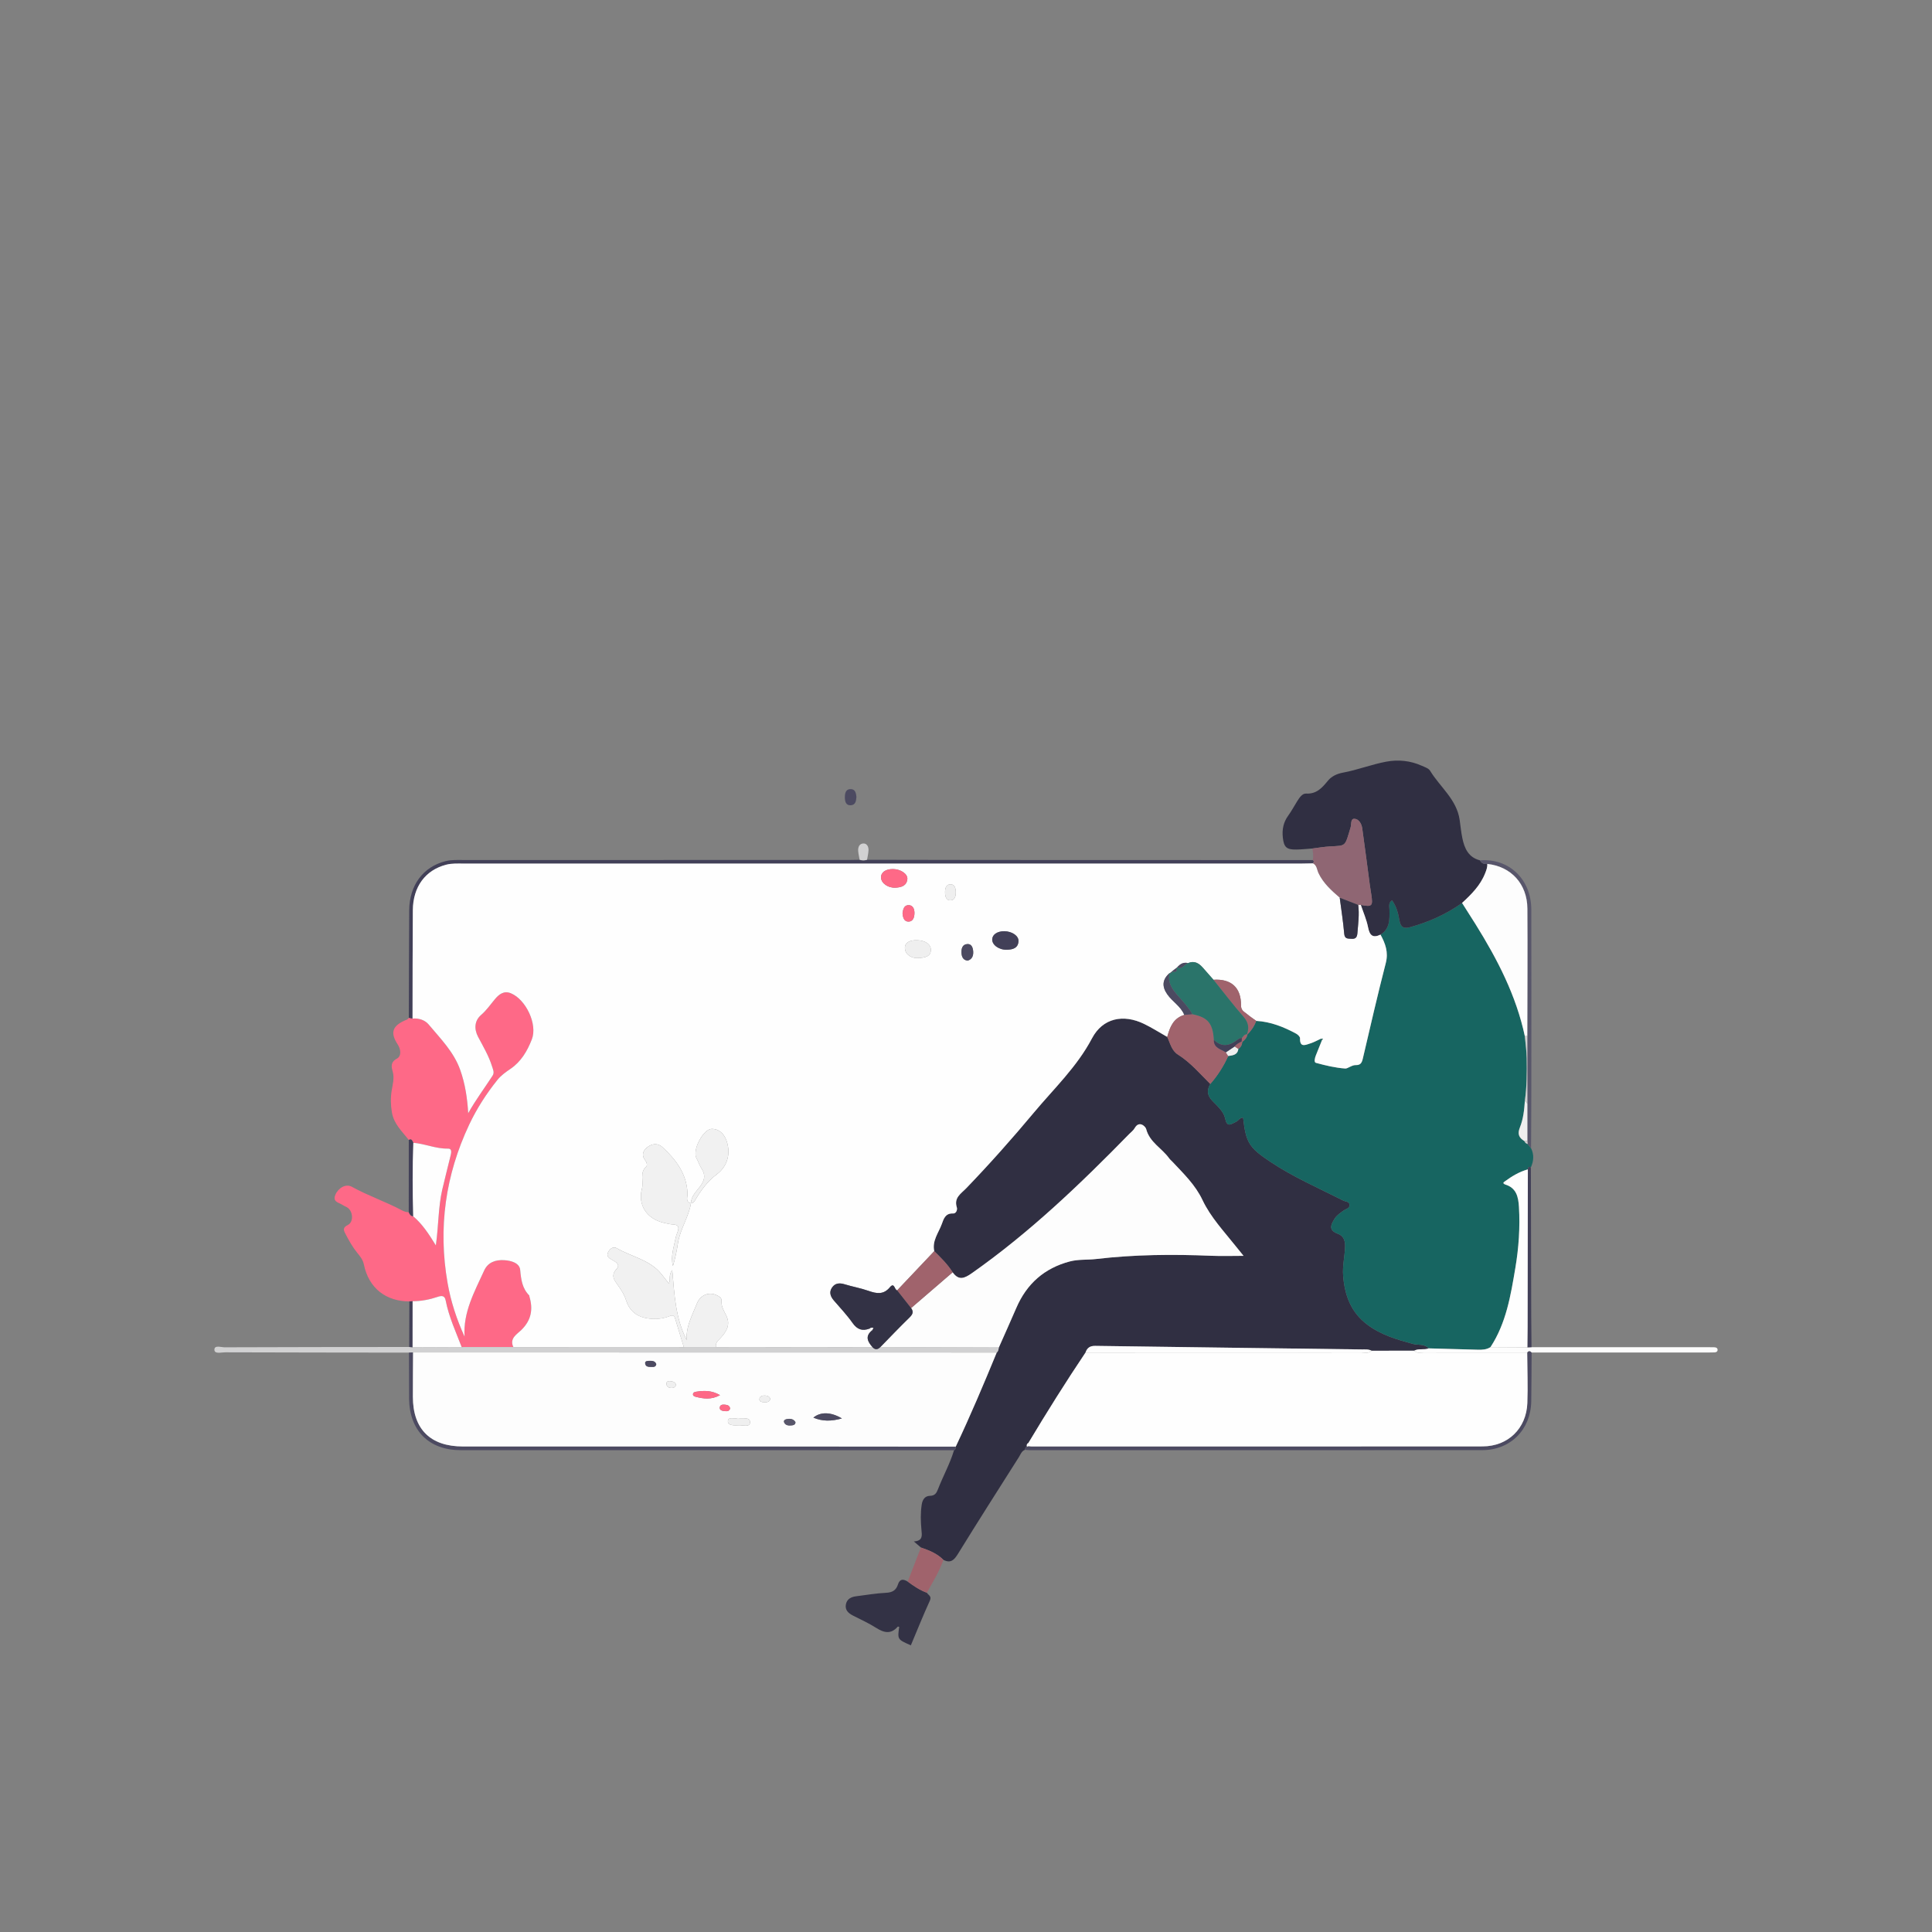 <?xml version="1.0" encoding="utf-8"?>
<!-- Generator: Adobe Illustrator 23.1.0, SVG Export Plug-In . SVG Version: 6.00 Build 0)  -->
<svg version="1.1" xmlns="http://www.w3.org/2000/svg" xmlns:xlink="http://www.w3.org/1999/xlink" x="0px" y="0px"
	 viewBox="0 0 4500 4500" style="enable-background:new 0 0 4500 4500;" xml:space="preserve">
<rect x="0" y="0" width="4500" height="4500" fill="#808080" stroke="none"/>
<style type="text/css">
	.st0{fill:#302F42;}
	.st1{fill:#176561;}
	.st2{fill:#FE6987;}
	.st3{fill:#D1D1D2;}
	.st4{fill:#424058;}
	.st5{fill:#333245;}
	.st6{fill:#8F6673;}
	.st7{fill:#4C4A61;}
	.st8{fill:#FDFDFD;}
	.st9{fill:#58566B;}
	.st10{fill:#A0636C;}
	.st11{fill:#FEFEFE;}
	.st12{fill:#EFEFEF;}
	.st13{fill:#F1F1F1;}
	.st14{fill:#2A746A;}
</style>
<g id="Calque_1">
	<g>
		<path class="st0" d="M2387.38,3376.89c-8,2.91-10.25,10.78-14.19,16.99c-47.43,74.82-95.12,149.48-141.6,224.89
			c-9,14.6-16.98,23.22-34.19,14.47c-14.62-14.77-33.26-22.22-52.4-28.76c-4.44-3.82-8.88-7.64-16.45-14.16
			c21.38-1.21,18.9-14.11,17.74-26.47c-1.86-19.85-2.47-39.66,0.6-59.5c1.79-11.6,7.54-20.09,19.38-20.31
			c11.43-0.22,15.08-6.58,18.49-15.4c11.8-30.53,27.94-59.27,37.38-90.77c3.57-1.7,3.72-5.03,3.95-8.32
			c34.07-72.09,65.14-145.49,95.46-219.21c4.09-2.92,4.05-7.57,4.94-11.83c13.59-30.71,27.42-61.31,40.7-92.14
			c24.17-56.11,65.15-92.52,124.5-108.2c20.28-5.36,41.07-3.28,61.45-5.69c89.26-10.55,178.69-11.21,268.33-7.52
			c24.35,1,48.77,0.15,74.99,0.15c-6.55-8.09-12.52-15.35-18.37-22.71c-27.41-34.5-58.34-67.29-77.14-107.01
			c-17.1-36.14-44.48-61.93-70.53-89.81c-2.35-2.52-5.17-4.68-7.14-7.46c-16.72-23.6-45.68-37.3-53.71-68.63
			c-1.32-5.17-16.05-20.76-26.75-1.75c-2.95,5.24-8.32,9.13-12.65,13.56c-114.23,116.94-232.09,229.7-366.36,324.11
			c-17.62,12.39-30.71,17.81-44.93-1.94c-11.64-18.71-27.32-33.91-42.83-49.25c-5.42-24.19,10.15-42.78,17.62-63.34
			c4.17-11.49,8.13-25.36,26.11-24.42c7.7,0.4,10.43-9.14,8.87-13.98c-7.34-22.86,9.74-32.16,22.13-45.03
			c54.49-56.62,106.69-115.39,157.03-175.67c46.95-56.22,100.55-106.69,135.62-173.22c25.02-47.46,72.92-57.17,121.34-33.69
			c18.52,8.98,35.98,20.15,53.93,30.32c6.97,14.53,10,31.74,24.92,41.12c29.26,18.41,51.29,44.61,75.44,68.54
			c-8.8,14.83-7.14,27.18,5.55,40.03c11.47,11.61,25.76,24.82,28.76,39.39c4.68,22.74,13.27,14.22,24.87,9.07
			c6.2-2.75,9.34-10.41,17.16-10.26c6.69,58.44,13.66,69.74,63.71,103.1c53.51,35.67,112.4,61.24,169.53,90.11
			c5.27,2.66,13.81,2,14.71,9.47c1.05,8.74-8.39,9.92-13.57,13.7c-7.81,5.71-15.96,10.8-21.25,19.23
			c-8.94,14.26-14.74,26.93,7.83,35.07c12.85,4.64,17.1,15.89,16.64,30.09c-0.74,22.68-6.41,44.91-4.54,67.81
			c3.72,45.67,18.14,85.12,56.72,113.97c31.84,23.8,68.31,34.36,105.59,44.57c12.23,3.35,26.77-0.73,36.74,10.42
			c-10.76,4.39-23.01-0.48-33.53,5.41c-33.09,0.04-66.19,0.07-99.28,0.11c-7.01-3.85-14.79-2.92-22.21-3.02
			c-207.07-2.78-414.15-5.29-621.21-8.32c-12.57-0.18-19.18,4.54-22.87,15.51c-46.24,68.84-90.21,139.11-132.86,210.22
			c-3.62,2.04-4.84,5.07-3.7,9.06C2388.34,3370.8,2387.66,3373.72,2387.38,3376.89z"/>
		<path class="st1" d="M3327.5,3140.61c-9.98-11.15-24.52-7.07-36.75-10.42c-37.28-10.21-73.75-20.77-105.59-44.57
			c-38.58-28.84-53-68.3-56.72-113.97c-1.86-22.9,3.8-45.14,4.54-67.81c0.46-14.2-3.79-25.45-16.64-30.09
			c-22.57-8.15-16.77-20.82-7.83-35.07c5.29-8.44,13.43-13.53,21.25-19.23c5.18-3.78,14.62-4.97,13.57-13.7
			c-0.9-7.47-9.44-6.81-14.71-9.47c-57.13-28.87-116.02-54.43-169.53-90.11c-50.05-33.36-57.02-44.65-63.71-103.1
			c-7.81-0.16-10.96,7.51-17.16,10.26c-11.6,5.15-20.2,13.67-24.87-9.07c-3-14.57-17.29-27.77-28.76-39.39
			c-12.69-12.85-14.35-25.21-5.56-40.03c17.09-19.68,31.07-41.36,41.73-65.16c10.68-1.57,21.93-2.35,23.56-16.69
			c6.05-3.68,8.57-9.36,9.15-16.15c5.68-4.49,10.69-9.43,11.73-17.1c9.31-9.09,16.3-19.68,20.81-31.89
			c33.58,1.94,63.98,14.03,93.07,29.81c3.89,2.11,9.01,7.11,8.9,10.62c-0.73,22.93,13.21,15.41,24.29,11.93
			c8.45-2.65,16.31-7.2,24.44-10.91c0.72,1.14,1.58,2.16,2.57,3.07c-4.85,12.03-9.77,24.03-14.51,36.1
			c-2.3,5.87-4.73,15.78,0.2,17.13c22.46,6.14,45.45,11.63,68.54,13.23c5.35,0.37,15.28-8.22,23.94-7.98
			c11.84,0.32,14.57-5.62,16.91-15.66c17.31-74.21,34.43-148.49,53.42-222.27c6.46-25.07-1.07-45.34-12.33-65.97
			c22.19-13.77,21.16-35.7,20.81-57.73c-0.11-7.22-3.23-16.1,6-22.35c10.67,14.7,14.55,30.95,17.27,46.78
			c2.91,16.97,10.66,19.86,25.61,15.69c43.26-12.06,83.62-30.1,120.26-56.21c10.64,16.76,21.4,33.45,31.88,50.31
			c50.5,81.18,94.18,165.37,114.31,259.91c1.52,17.1,4.05,34.19,4.35,51.31c0.59,32.88,0.38,65.8-4.17,98.5
			c-1.41,21.38-3.69,43.02-11.59,62.72c-6.25,15.6-2.27,24.32,10.47,31.95c1.3,3.61,3.89,5.79,7.54,6.79
			c2.64,3.28,5.27,6.56,7.91,9.83c7.44,14.96,6.26,29.83-0.44,44.65c-5.06-2.67-6.9-0.36-7.05,4.56
			c-19.97,5.64-37.41,16.09-53.93,28.29c-4.21,2.48-3.57,4.69,0.36,6.73c26.87,7.63,31.5,29.11,32.88,52.67
			c2.79,47.54-0.47,94.82-8.35,141.62c-10.8,64.16-21.26,128.64-57.98,184.75c-9.08,5.85-19.2,6.35-29.59,6.04
			C3403.86,3142.62,3365.68,3141.65,3327.5,3140.61z"/>
		<path class="st2" d="M953.48,3031.17c-53.34,0.15-94.64-29.78-106.09-86.62c-2.1-10.45-8.96-18.69-15.32-26.5
			c-10.94-13.46-19.12-28.32-27.13-43.51c-5.09-9.64-7.17-15.14,5.6-21.56c12.91-6.48,11.9-29.99,0.18-39.23
			c-3.72-2.93-8.56-4.39-12.53-7.05c-8.73-5.87-24.51-6.85-16.82-24.39c6.92-15.78,24.4-25.7,38.15-18.08
			c37.84,20.96,78.95,34.73,117.01,55.02c5.13,2.73,9.93,4.29,15.52,4.17c2.02,4.8,4.54,9.06,10.45,9.65
			c20.95,17.74,36.03,40.52,52.73,67.72c6.48-47.1,5.54-89.02,14.84-129.68c5.94-25.97,12.84-51.72,19-77.63
			c1.67-7.02,5.06-18.35-5.62-18.13c-28.01,0.59-53.46-11.33-80.68-13.56c-2.43-3.97-3.32-10.41-10.61-6.66
			c-15.49-19.81-34.65-36.87-39.3-63.95c-2.96-17.25-3.34-33.7-0.58-50.91c2.33-14.51,6.71-28.83,2.42-44.39
			c-2.85-10.32-5.96-21.59,9.58-30.03c11.56-6.28,9.2-22.27,1.94-33.33c-17.19-26.19-12.98-42.26,16.02-55.35
			c3.77-1.7,7.94-2.36,9.97-6.54c2.9,0.62,5.8,1.25,8.69,1.87c14.72-1.39,28.98,3.55,37.52,13.77c27.57,33,58.6,63.81,73.52,105.82
			c11.5,32.39,16.5,65.8,18.63,100.85c17.14-30.78,38-58.44,56.77-87.48c4.71-7.28,1.04-14.16-1.25-21.58
			c-7.57-24.56-20.66-46.33-32.51-68.81c-9.67-18.35-8.5-37.62,7.01-50.97c12.84-11.06,21.67-24.38,32.23-36.84
			c8.93-10.55,20.45-20.77,37.49-13.56c34.8,14.74,62.12,72.12,48.46,107.19c-10.48,26.93-24.9,51.97-50.12,69
			c-10.74,7.25-21.78,15.2-29.79,25.16c-25.88,32.2-48.34,67.07-65.93,104.33c-55.5,117.54-72.83,240.77-50.4,369.11
			c7.54,43.1,21.11,84.43,39.54,124.86c-3.62-57.25,23.33-104.93,45.6-153.87c8.8-19.34,26.3-25.31,46.24-24.27
			c16.6,0.86,36.24,6.51,37.73,22.76c2.08,22.68,4.69,42.95,21.19,59.57c0.37,0.37,0.03,1.37,0.22,2.02
			c8.97,30.04,4.69,55.57-19.3,78.84c-9.37,9.09-27.75,19.07-18.06,39.07c-40.12,0.03-80.24,0.07-120.35,0.11
			c-13.65-35.8-29.93-70.69-37.27-108.67c-2.19-11.33-8.98-11.56-18.53-8.33c-18.88,6.39-38.38,10.18-58.45,10.21
			C958.53,3030.93,956.01,3031.05,953.48,3031.17z"/>
		<path class="st0" d="M3405.43,2103.11c-36.64,26.1-77,44.15-120.26,56.21c-14.96,4.17-22.7,1.28-25.61-15.69
			c-2.72-15.83-6.6-32.08-17.27-46.78c-9.23,6.25-6.11,15.13-6,22.35c0.35,22.03,1.38,43.96-20.81,57.73
			c-18.14,8.68-25.34,1.7-28.98-17.01c-3.47-17.83-11.08-34.85-16.87-52.23c26.18,5.16,28.53,2.85,24.4-23.92
			c-1.15-7.43-2.43-14.84-3.43-22.29c-5.89-44.06-11.47-88.17-17.71-132.18c-1.52-10.71-7.93-21.92-18.42-22.2
			c-9.08-0.24-6.55,13.08-8.67,20.11c-13.77,45.73-9.85,42.1-48.4,44.3c-13.64,0.78-27.18,3.18-40.77,4.84
			c-12.35,0.84-24.7,2.2-37.07,2.4c-22.86,0.39-29.12-5.2-31.61-28.02c-2-18.32,1.24-35.38,12.45-50.82
			c7.64-10.52,13.76-22.12,20.69-33.16c5.21-8.3,11.85-18.84,21.02-18.36c24.95,1.32,37.61-13.89,51.33-30.48
			c8.36-10.11,21.37-15.85,34.13-18.2c34.43-6.34,67.15-19.28,101.4-25.67c28.13-5.25,56.31-2.29,82.85,9.63
			c6.82,3.07,15.68,5.87,19.12,11.52c23.1,38.02,61.96,66.66,68.85,114.36c2.07,14.29,3.39,28.73,6.34,42.84
			c4.97,23.82,14.28,44.77,41.02,51.51c3.62,6.92,9.51,9.21,16.96,8.35c0.6,7.8-2.23,14.85-4.98,21.85
			C3448.03,2062.36,3427.17,2083.09,3405.43,2103.11z"/>
		<path class="st3" d="M1075.31,3137.58c40.12-0.04,80.24-0.07,120.35-0.1c132.35,0.03,264.71,0.06,397.07,0.1
			c24.93-0.03,49.85-0.07,74.78-0.1c121.57,0.1,243.14,0.2,364.71,0.3c6.17,6.79,12.26,5.87,18.29-0.2
			c92,0.3,183.99,0.61,275.99,0.91c-0.89,4.26-0.85,8.91-4.94,11.83c-453.16-0.07-906.31-0.14-1359.47-0.21
			c-3.17,0.14-6.35,0.28-9.52,0.42c-142.66-0.17-285.33-0.26-427.99-0.73c-8.96-0.03-24.97,4.55-25.18-5.87
			c-0.24-11.67,15.41-5.77,23.65-5.8c143.35-0.59,286.71-0.6,430.06-0.74c2.63,0.21,5.26,0.42,7.89,0.63
			C999.1,3137.88,1037.21,3137.73,1075.31,3137.58z"/>
		<path class="st4" d="M960.9,2372.51c-2.9-0.62-5.8-1.25-8.69-1.87c0.28-83.42,0.3-166.84,0.91-250.26
			c0.44-58.84,32.77-101.85,85.19-114.71c13.57-3.33,27.41-2.54,41.17-2.54c299.32-0.05,598.64-0.03,897.97-0.06
			c8.27,0,16.54-0.3,24.81-0.45c5.77,1.8,11.54,1.8,17.31,0.01c91.66,0.16,183.32,0.41,274.98,0.45
			c254.33,0.12,508.65,0.15,762.98,0.22c4.31,2.27,2.08,5.02,0.55,7.71c-8.27,0.15-16.54,0.44-24.81,0.44
			c-650.95,0.02-1301.91,0.01-1952.86,0.06c-13.75,0-27.57-0.9-41.14,2.61c-48.32,12.5-77.26,51.18-77.68,106.08
			C960.93,2204.29,961.08,2288.4,960.9,2372.51z"/>
		<path class="st5" d="M2158.74,3709.77c3.42,5.67,11.97,7.74,7.06,18.48c-15.66,34.24-29.62,69.27-44.24,104
			c-31.29-13.71-31.29-13.71-27.14-43.02c-1.19-0.14-3.02-0.84-3.47-0.33c-15.82,18.11-31.87,14.34-50.06,2.77
			c-17.32-11.02-36.25-19.51-54.57-28.91c-10.64-5.46-18.47-12.96-16.07-25.81c2.37-12.68,12.28-17.46,24.05-18.94
			c23.2-2.91,46.34-6.98,69.63-8.09c14.57-0.69,23.34-5.96,27.54-19.25c4.34-13.73,12.62-13,22.74-6.88
			C2128.08,3694.1,2142.35,3703.74,2158.74,3709.77z"/>
		<path class="st6" d="M3058.07,2011c1.53-2.69,3.76-5.43-0.55-7.71c2.37-9.07,0.7-18-0.88-26.94c13.59-1.66,27.13-4.06,40.77-4.84
			c38.54-2.2,34.63,1.43,48.4-44.3c2.12-7.03-0.41-20.35,8.67-20.11c10.49,0.27,16.9,11.48,18.42,22.2
			c6.24,44.01,11.82,88.12,17.71,132.18c1,7.45,2.28,14.86,3.43,22.29c4.13,26.78,1.78,29.08-24.4,23.92
			c-2.03,0.01-4.05,0.03-6.08,0.04c-14.35-5.58-28.7-11.15-43.05-16.73c-19.33-16.66-38.3-33.53-49.58-57.31
			C3067.22,2025.89,3067.35,2015.7,3058.07,2011z"/>
		<path class="st7" d="M952.56,3150.53c3.17-0.14,6.35-0.28,9.52-0.42c-0.16,34.46-0.5,68.92-0.43,103.38
			c0.16,75.41,40.79,115.64,116.63,115.65c239.91,0.02,479.81-0.04,719.72,0.03c142.7,0.04,285.4,0.24,428.09,0.37
			c-0.24,3.29-0.38,6.62-3.95,8.32c-383.01-0.03-766.03-0.03-1149.04-0.13c-73.92-0.02-119.39-45.48-120.27-119.75
			c-0.07-6.2-0.01-12.4-0.02-18.6C952.73,3209.77,952.64,3180.15,952.56,3150.53z"/>
		<path class="st7" d="M2387.38,3376.89c0.28-3.17,0.96-6.09,4.45-7.3c1.34-0.39,2.68-0.79,4.02-1.18c2.05,0.23,4.1,0.66,6.15,0.66
			c350.4,0.04,700.8,0.24,1051.2-0.14c59.16-0.06,101.99-41.64,104.28-100.82c1.52-39.22-0.12-78.57-0.34-117.86
			c3.45-4.49,6.88-4.14,10.31,0.02c-0.28,37.9-0.27,75.8-0.89,113.69c-1.09,65.93-48.36,113.62-114.03,113.67
			c-351.63,0.25-703.26,0.12-1054.89,0.09C2394.22,3377.72,2390.8,3377.18,2387.38,3376.89z"/>
		<path class="st8" d="M3567.46,3150.28c-3.43-4.16-6.86-4.52-10.31-0.02c-80.6,0.01-161.21,0.09-241.81-0.09
			c-7.22-0.02-15.35,2.78-21.37-4.15c10.51-5.89,22.76-1.01,33.53-5.41c38.18,1.03,76.36,2,114.54,3.14
			c10.4,0.31,20.51-0.19,29.59-6.04c28.66,0.17,57.32,0.34,85.97,0.5c3.2-0.12,6.39-0.24,9.59-0.36c136.58,0,273.17-0.01,409.75,0
			c5.52,0,11.04-0.02,16.55,0.22c3.7,0.16,7.03,1.79,7.12,5.86c0.09,4.08-3.12,5.88-6.86,6.06c-5.51,0.27-11.03,0.27-16.54,0.28
			C3840.62,3150.29,3704.04,3150.28,3567.46,3150.28z"/>
		<path class="st9" d="M3464.13,2012.25c-7.45,0.87-13.34-1.43-16.96-8.35c67.43-5.32,119.33,43.88,119.53,114.55
			c0.38,135.73,0.17,271.46,0.08,407.2c-0.03,49.59-0.42,99.19-0.65,148.78c-2.64-3.28-5.27-6.55-7.91-9.83
			c-0.22-2.38-0.45-4.76-0.67-7.14c0-28.86,0-57.71,0-86.57c-0.05-52.59-0.1-105.19-0.14-157.78c0.13-98.93,0.84-197.86,0.16-296.78
			C3557.2,2058.8,3519.5,2018.02,3464.13,2012.25z"/>
		<path class="st10" d="M2158.74,3709.77c-16.38-6.03-30.66-15.66-44.53-25.99c10.26-26.43,20.52-52.86,30.79-79.3
			c19.14,6.54,37.78,13.98,52.4,28.76C2187.84,3660.42,2172.8,3684.85,2158.74,3709.77z"/>
		<path class="st4" d="M3567.19,3137.86c-3.2,0.12-6.39,0.24-9.59,0.36c0.17-15.81,0.47-31.61,0.5-47.42
			c0.21-122.38,0.37-244.77,0.55-367.15c0.15-4.92,1.99-7.23,7.05-4.56c0.27,115.53,0.5,231.06,0.82,346.59
			C3566.58,3089.74,3566.96,3113.8,3567.19,3137.86z"/>
		<path class="st4" d="M952.14,2655.13c7.29-3.75,8.17,2.68,10.61,6.66c-2.18,57.09-1.94,114.18-0.26,171.27
			c-5.91-0.59-8.43-4.85-10.45-9.65C952.07,2767.32,952.11,2711.22,952.14,2655.13z"/>
		<path class="st4" d="M961,3138.03c-2.63-0.21-5.26-0.42-7.89-0.63c0.12-35.41,0.25-70.82,0.37-106.23
			c2.52-0.12,5.05-0.25,7.58-0.37C961.04,3066.54,961.02,3102.28,961,3138.03z"/>
		<path class="st7" d="M1994.8,1855.87c-0.69,9.14-1.71,19.18-13.21,19.74c-12.13,0.59-13.77-10.11-13.72-18.87
			c0.05-8.76,1.72-19.19,13.94-18.76C1992.35,1838.35,1993.81,1847.38,1994.8,1855.87z"/>
		<path class="st3" d="M2019.56,2002.62c-5.77,1.79-11.54,1.79-17.31-0.01c-1.14-6.64-2.72-13.23-3.33-19.92
			c-0.82-9.04,2.39-17.73,12-18.09c8.46-0.32,12.44,7.74,12,16.01C2022.53,1987.99,2020.73,1995.29,2019.56,2002.62z"/>
		<path class="st11" d="M3163.55,2107.73c2.03-0.02,4.05-0.03,6.08-0.04c5.79,17.38,13.39,34.4,16.87,52.23
			c3.65,18.71,10.84,25.7,28.98,17.01c11.26,20.64,18.79,40.9,12.33,65.97c-19,73.79-36.11,148.06-53.42,222.27
			c-2.34,10.03-5.07,15.98-16.91,15.66c-8.67-0.23-18.6,8.35-23.94,7.98c-23.09-1.6-46.08-7.09-68.54-13.23
			c-4.93-1.35-2.5-11.27-0.2-17.13c4.73-12.07,9.66-24.07,14.51-36.1c0.77-0.86,1.54-1.72,2.31-2.58c-1.63-0.16-3.26-0.32-4.89-0.49
			c-8.12,3.71-15.98,8.26-24.44,10.91c-11.08,3.48-25.02,11.01-24.29-11.93c0.11-3.51-5.01-8.5-8.9-10.62
			c-29.1-15.78-59.49-27.87-93.07-29.81c-7.14-5.24-14.61-10.1-21.34-15.82c-6.27-5.33-14.24-8.04-14.11-20.1
			c0.45-41.68-22.82-62.48-64.18-59.86c-8.42-9.58-16.8-19.19-25.28-28.71c-9.18-10.32-19.77-16.18-33.88-10.12
			c-10.84-2.69-18.72,2.17-25.42,10c0,0-1.17,0.83-1.17,0.83c-3.69,2.87-7.38,5.75-11.07,8.62l0.01,0.18
			c-1.43,1.17-2.87,2.35-4.3,3.52c0,0-1.39,0.31-1.39,0.31c-16.99,15.01-17.8,31.12-5.03,49.37c11.95,17.09,31.49,27.73,39.56,47.86
			c-25.58,7.52-33.64,28.62-39.74,51.24c-17.94-10.17-35.41-21.34-53.93-30.32c-48.41-23.49-96.32-13.77-121.34,33.69
			c-35.07,66.53-88.67,117-135.62,173.22c-50.33,60.28-102.53,119.05-157.03,175.67c-12.39,12.87-29.47,22.17-22.13,45.03
			c1.55,4.84-1.18,14.39-8.87,13.98c-17.98-0.94-21.93,12.93-26.11,24.42c-7.47,20.56-23.04,39.15-17.62,63.34
			c-28.81,30.44-57.62,60.88-86.44,91.32c-6.31-1.07-6.25-20.01-16.95-7.15c-14.74,17.7-30.95,14.93-49.68,8.31
			c-18.09-6.39-37.27-9.67-55.65-15.32c-11.9-3.66-22.2-2.92-29.39,7.63c-7.31,10.72-3.68,20.77,4.25,30.02
			c14.8,17.25,30.59,33.86,43.6,52.4c10.86,15.49,23.01,19.46,39.81,13.01c1.74,1.55,3.48,3.09,5.23,4.64
			c-16.58,13.51-9.67,26.19,1.39,38.71c-121.57-0.1-243.14-0.2-364.71-0.3c-1.66-9.69,5.11-14.95,10.74-21
			c13.63-14.63,23.61-30.65,13.76-51.32c-5.54-11.63-12.79-22.09-11.46-36.29c0.55-5.93-6.33-9.96-12.34-12.58
			c-17.95-7.84-37.31,0.45-45.09,20.26c-10.76,27.38-25.95,53.52-23.53,84.9c-26.14-50.36-28.78-105.25-33.74-163.04
			c-9.7,11.9-2.97,22.4-8.02,31.06c-6.04-7.68-11.43-14.6-16.89-21.48c-26.75-33.67-69.32-40.36-104-60.5
			c-8.37-4.86-16.22,0.71-20.37,8.91c-4.54,8.96,0.92,13.66,8.43,17.74c8.34,4.52,20.84,11.13,11.41,21.22
			c-15.32,16.39-4.6,27.78,3.75,39.58c7.56,10.68,14.14,21.05,18.18,33.91c6.51,20.73,20.65,35.41,42.96,40.48
			c18.5,4.2,36.74,3.69,54.75-2.43c6.36-2.16,13.15-6.78,16.41,4.05c6.68,22.23,13.51,44.42,20.28,66.63
			c-132.36-0.03-264.71-0.06-397.07-0.1c-9.68-20.01,8.69-29.99,18.07-39.08c23.99-23.26,28.27-48.79,19.3-78.84
			c-0.19-0.65,0.15-1.64-0.22-2.02c-16.51-16.62-19.11-36.89-21.19-59.57c-1.49-16.25-21.13-21.89-37.73-22.76
			c-19.94-1.04-37.44,4.93-46.24,24.27c-22.27,48.94-49.22,96.62-45.6,153.87c-18.43-40.43-32-81.76-39.54-124.86
			c-22.44-128.34-5.1-251.57,50.4-369.11c17.59-37.26,40.05-72.13,65.93-104.33c8-9.96,19.05-17.9,29.79-25.16
			c25.21-17.03,39.63-42.07,50.12-69c13.66-35.08-13.66-92.46-48.46-107.19c-17.04-7.21-28.55,3.01-37.49,13.56
			c-10.55,12.46-19.39,25.78-32.23,36.84c-15.5,13.35-16.68,32.62-7.01,50.97c11.85,22.47,24.94,44.25,32.51,68.81
			c2.29,7.42,5.96,14.3,1.25,21.58c-18.77,29.04-39.62,56.7-56.77,87.48c-2.12-35.05-7.13-68.46-18.63-100.85
			c-14.92-42.01-45.95-72.82-73.52-105.82c-8.54-10.22-22.8-15.16-37.52-13.77c0.19-84.11,0.04-168.22,0.68-252.32
			c0.42-54.9,29.36-93.58,77.68-106.08c13.58-3.51,27.4-2.61,41.14-2.61c650.95-0.05,1301.91-0.04,1952.86-0.06
			c8.27,0,16.54-0.28,24.81-0.44c9.29,4.7,9.16,14.89,12.86,22.7c11.28,23.77,30.25,40.64,49.58,57.31
			c3.61,27.93,8.02,55.78,10.46,83.81c1.12,12.85,8.69,11.14,16.83,11.8c9.87,0.8,13.08-3.68,13.83-13.03
			C3163.4,2151.64,3166.45,2129.79,3163.55,2107.73z M1609.38,2802.61c-13.63-3.34-7.75-14.45-8.01-22.18
			c-1.53-46.04-26.67-79.23-58.53-108.59c-11.41-10.51-25.14-7.88-35.88,0.85c-9.75,7.93-13.4,19.08-3.68,30.75
			c3.31,3.98,4.65,11.19,2.07,13.54c-16.3,14.79-5.67,34.48-10.1,51.47c-9.98,38.25,10.86,69.62,49.2,79.25
			c7.93,1.99,16.04,3.97,24.15,4.4c10.57,0.56,13.32,5.38,10.48,14.71c-1.6,5.25-4.13,10.29-5.15,15.63
			c-4.19,21.91-12.49,43.5-6.55,66.39c5.26-17.39,8.87-34.97,11.56-52.7c5-32.89,24.93-60.83,30.49-93.48
			c5.81-0.01,7.98-4.29,10.49-8.53c13.32-22.48,28.3-42.88,49.92-59.11c25.58-19.19,32.88-50.24,21.76-79.66
			c-5.6-14.79-17.16-26.16-33.8-25.92c-20.29,0.29-45.47,49.88-35.86,67.84c4.51,8.43,7.69,17.64,12.75,25.7
			c9.44,15.04,5.98,27.07-4.19,40.71C1621.8,2775.36,1609.68,2786.06,1609.38,2802.61z M2339.07,2169
			c-15.79-0.09-27.27,7.44-28,18.38c-0.9,13.3,15.57,25.43,34.53,24.75c12.99-0.46,25.45-3.31,26.68-19.43
			C2373.25,2179.92,2357.35,2169.11,2339.07,2169z M2080.08,2024.2c-17.61-0.11-28.49,7.71-27.99,20.11
			c0.52,12.91,16.33,24.32,33.94,23.28c12.78-0.75,25.47-3.96,27.35-19.56C2114.87,2035.8,2097.97,2024.31,2080.08,2024.2z
			 M2133.55,2231.45c24.64,0.32,34.02-5.75,34.59-17.75c0.67-14.08-12.24-23.15-32.36-23.78c-14.82-0.46-29.31,4.66-28.03,19.57
			C2109.08,2225.04,2124.87,2230.96,2133.55,2231.45z M2254.03,2237.48c10.41-3.12,13.27-11.62,12.76-20.89
			c-0.46-8.3-3.17-18.19-13.42-17.72c-12.34,0.57-14.53,11.5-13.84,21.42C2240.1,2228.59,2243.28,2236.58,2254.03,2237.48z
			 M2102.18,2126.7c0.68,9.93,3.25,20.06,14.12,19.88c10.79-0.18,13.59-10.71,13.66-19.99c0.07-8.64-3.06-17.89-12.94-18.31
			C2105.55,2107.79,2103.56,2117.84,2102.18,2126.7z M2201.23,2079.38c0.04,8.89,3.1,17.97,12.46,17.71
			c10.64-0.29,12.72-10.12,12.56-19.69c-0.15-8.97-3.09-17.99-12.44-17.74C2203.14,2059.94,2200.96,2069.82,2201.23,2079.38z"/>
		<path class="st8" d="M2226.1,3369.54c-142.7-0.13-285.4-0.33-428.09-0.37c-239.91-0.06-479.81,0-719.72-0.03
			c-75.85-0.01-116.47-40.24-116.63-115.65c-0.07-34.46,0.27-68.92,0.43-103.38c453.16,0.07,906.31,0.14,1359.47,0.21
			C2291.24,3224.05,2260.17,3297.45,2226.1,3369.54z M1961.01,3303.82c-26.03-15.49-50.05-15.61-66.53-1.88
			C1915.48,3310.71,1935.59,3310.81,1961.01,3303.82z M1677.12,3249.53c-19.76-11.35-37.25-10.78-55.03-8.02
			c-3.48,0.54-7.29,1.43-7.94,5.29c-0.7,4.15,3.02,5.75,6.29,6.58C1638.37,3257.94,1656.25,3260.92,1677.12,3249.53z
			 M1718.4,3302.88c-7.04,3.22-22.77-4.52-23,7.38c-0.2,10.59,15.65,10.04,25.37,9.43c9.37-0.59,26.13,5.47,26.18-6.85
			C1747.02,3299.63,1729.93,3304.77,1718.4,3302.88z M1852.78,3312.27c-4.12-6.63-10.73-8.22-17.74-7.36
			c-4.53,0.56-11.29,2.48-8.44,8.62c3.23,6.96,11.1,7.34,18.24,6.42C1849.09,3319.4,1852.88,3317.94,1852.78,3312.27z
			 M1528.61,3177.18c-3.13-7.9-10.3-7.63-16.88-7.52c-3.71,0.06-9.55,0.53-9.08,5.62c0.85,9.19,8.93,8.41,15.46,8.59
			C1522.73,3184,1527.77,3183.82,1528.61,3177.18z M1794.25,3258.68c-1.57-6.13-7.01-7.95-12.09-8.23
			c-5.94-0.33-13.03,1.22-13.32,8.66c-0.21,5.42,5.57,6.82,10.49,6.94C1785.39,3266.2,1791.66,3266.5,1794.25,3258.68z
			 M1700.53,3281.02c-0.64-7.2-6.3-8.68-11.7-9.24c-5.38-0.56-12.1-0.25-12.41,7.08c-0.25,5.85,5.58,7.28,10.37,7.75
			C1692.11,3287.14,1698.05,3288.03,1700.53,3281.02z M1574.67,3225.16c-2.54-6.45-8.38-7.93-14.56-8.32
			c-4.51-0.28-8.41,1.47-7.85,6.87c0.68,6.65,5.49,9,11.54,9.07C1568.87,3232.84,1573.2,3231.36,1574.67,3225.16z"/>
		<path class="st11" d="M3293.97,3146.02c6.02,6.92,14.15,4.13,21.37,4.15c80.6,0.18,161.21,0.1,241.81,0.09
			c0.22,39.29,1.87,78.64,0.34,117.86c-2.3,59.18-45.13,100.75-104.28,100.82c-350.4,0.38-700.8,0.18-1051.2,0.14
			c-2.05,0-4.1-0.43-6.15-0.66c-0.11-2.62-0.21-5.25-0.32-7.87c42.65-71.11,86.63-141.38,132.86-210.22
			c214.27-0.01,428.54,0.02,642.8-0.17c7.88-0.01,16.69,3.16,23.49-4.01C3227.78,3146.1,3260.87,3146.06,3293.97,3146.02z"/>
		<path class="st8" d="M2326.5,3138.5c-92-0.3-183.99-0.61-275.99-0.91c22.45-22.92,44.55-46.2,67.55-68.56
			c7.44-7.24,10.76-13.32,4.06-22.24c32.26-27.78,64.52-55.55,96.77-83.33c14.22,19.76,27.31,14.33,44.93,1.94
			c134.27-94.41,252.13-207.17,366.36-324.11c4.33-4.44,9.71-8.33,12.65-13.56c10.7-19.01,25.43-3.42,26.75,1.75
			c8.02,31.33,36.99,45.03,53.71,68.63c1.97,2.78,4.79,4.94,7.14,7.46c26.05,27.88,53.43,53.68,70.53,89.81
			c18.8,39.72,49.72,72.5,77.14,107.01c5.85,7.36,11.82,14.62,18.37,22.71c-26.22,0-50.64,0.85-74.99-0.15
			c-89.63-3.69-179.07-3.03-268.33,7.52c-20.39,2.41-41.17,0.33-61.45,5.69c-59.35,15.69-100.32,52.09-124.5,108.2
			C2353.91,3077.19,2340.08,3107.79,2326.5,3138.5z"/>
		<path class="st10" d="M2718.69,2415.17c6.1-22.62,14.16-43.72,39.74-51.23c6.29-0.55,12.59-1.09,18.89-1.64
			c35.87,7.14,47.57,21.07,49.94,59.46c-0.83,19.49,16.37,21.77,28.02,29.36c1.83,2.85,3.66,5.71,5.49,8.56
			c-10.66,23.8-24.64,45.48-41.73,65.16c-24.14-23.93-46.17-50.14-75.43-68.54C2728.69,2446.91,2725.66,2429.71,2718.69,2415.17z"/>
		<path class="st8" d="M3194.69,3146.13c-6.81,7.17-15.62,4.01-23.49,4.01c-214.27,0.19-428.54,0.16-642.8,0.17
			c3.7-10.97,10.3-15.7,22.87-15.51c207.07,3.03,414.14,5.53,621.21,8.32C3179.9,3143.22,3187.68,3142.28,3194.69,3146.13z"/>
		<path class="st10" d="M2218.89,2963.45c-32.26,27.78-64.52,55.55-96.77,83.33c-10.83-13.75-21.67-27.5-32.5-41.25
			c28.81-30.44,57.62-60.88,86.44-91.32C2191.57,2929.55,2207.25,2944.75,2218.89,2963.45z"/>
		<path class="st8" d="M2395.52,3360.53c0.11,2.62,0.21,5.25,0.32,7.87c-1.34,0.39-2.68,0.79-4.02,1.18
			C2390.69,3365.6,2391.9,3362.58,2395.52,3360.53z"/>
		<path class="st8" d="M3464.13,2012.25c55.36,5.77,93.06,46.54,93.45,104.09c0.67,98.92-0.04,197.85-0.16,296.78
			c-1.93,0.07-3.87,0.14-5.8,0.21c-20.12-94.54-63.8-178.74-114.31-259.91c-10.49-16.86-21.25-33.54-31.88-50.31
			c21.74-20.02,42.6-40.75,53.72-69.01C3461.9,2027.1,3464.73,2020.05,3464.13,2012.25z"/>
		<path class="st11" d="M3558.65,2723.65c-0.18,122.38-0.34,244.77-0.55,367.15c-0.03,15.81-0.33,31.61-0.5,47.42
			c-28.66-0.17-57.32-0.33-85.97-0.5c36.72-56.12,47.19-120.59,57.98-184.75c7.88-46.8,11.13-94.08,8.35-141.62
			c-1.38-23.56-6.01-45.04-32.88-52.67c-0.12-2.25-0.24-4.49-0.36-6.73C3521.24,2739.74,3538.68,2729.29,3558.65,2723.65z"/>
		<path class="st10" d="M2826.4,2282.06c41.36-2.62,64.62,18.17,64.18,59.86c-0.13,12.06,7.83,14.77,14.11,20.1
			c6.73,5.72,14.2,10.58,21.34,15.82c-4.51,12.21-11.51,22.81-20.81,31.89l-0.72-0.73c5.54-15.37,3.18-27.92-8.32-41.03
			C2871.86,2340.25,2849.54,2310.8,2826.4,2282.06z"/>
		<path class="st12" d="M3557.56,2570.9c0,28.86,0,57.71,0,86.57c-2.29,0.12-4.58,0.23-6.87,0.35
			c-12.74-7.63-16.73-16.35-10.47-31.95c7.9-19.7,10.19-41.34,11.59-62.72C3553.73,2565.73,3555.65,2568.32,3557.56,2570.9z"/>
		<path class="st3" d="M3557.56,2570.9c-1.92-2.59-3.84-5.18-5.75-7.76c4.55-32.7,4.75-65.62,4.17-98.5
			c-0.31-17.12-2.83-34.21-4.35-51.31c1.93-0.07,3.87-0.14,5.8-0.21C3557.47,2465.72,3557.52,2518.31,3557.56,2570.9z"/>
		<path class="st12" d="M2860.77,2459.68c-1.83-2.85-3.66-5.71-5.49-8.56c6.86-4.58,13.72-9.16,20.59-13.74
			c2.82,1.87,5.64,3.74,8.46,5.61C2882.7,2457.33,2871.45,2458.1,2860.77,2459.68z"/>
		<path class="st10" d="M2884.33,2442.98c-2.82-1.87-5.64-3.74-8.46-5.61c3.99-5.88,10.43-8.35,16.27-11.66l1.35,1.13
			C2892.9,2433.62,2890.37,2439.3,2884.33,2442.98z"/>
		<path class="st10" d="M2905.21,2409.73c-1.04,7.67-6.05,12.62-11.73,17.1c0.01,0.01-1.34-1.12-1.34-1.12
			c0.13-2.69,0.25-5.39,0.37-8.09l-0.09,0.14c1.16-1.37,2.33-2.74,3.49-4.11c2.04-3.06,4.84-4.71,8.57-4.66L2905.21,2409.73z"/>
		<path class="st3" d="M3550.69,2657.82c2.29-0.12,4.58-0.23,6.87-0.35c0.22,2.38,0.45,4.76,0.67,7.14
			C3554.58,2663.6,3552,2661.42,3550.69,2657.82z"/>
		<path class="st8" d="M3504.71,2751.94c0.12,2.24,0.24,4.48,0.36,6.73C3501.15,2756.64,3500.51,2754.42,3504.71,2751.94z"/>
		<path class="st11" d="M962.49,2833.06c-1.68-57.09-1.92-114.19,0.26-171.27c27.22,2.23,52.68,14.14,80.68,13.56
			c10.68-0.22,7.29,11.11,5.62,18.13c-6.16,25.92-13.06,51.67-19,77.63c-9.29,40.66-8.35,82.58-14.84,129.68
			C998.51,2873.58,983.44,2850.8,962.49,2833.06z"/>
		<path class="st11" d="M961,3138.03c0.02-35.74,0.04-71.48,0.06-107.23c20.07-0.03,39.56-3.82,58.45-10.21
			c9.55-3.23,16.34-3,18.53,8.33c7.34,37.98,23.62,72.87,37.27,108.67C1037.21,3137.73,999.1,3137.88,961,3138.03z"/>
		<path class="st13" d="M1592.73,3137.58c-6.77-22.21-13.6-44.4-20.28-66.63c-3.25-10.83-10.05-6.21-16.41-4.05
			c-18.01,6.12-36.26,6.63-54.75,2.43c-22.31-5.07-36.46-19.75-42.96-40.48c-4.04-12.86-10.62-23.23-18.18-33.91
			c-8.35-11.79-19.07-23.18-3.75-39.58c9.43-10.09-3.07-16.7-11.41-21.22c-7.51-4.07-12.96-8.78-8.43-17.74
			c4.15-8.19,12.01-13.77,20.37-8.91c34.68,20.14,77.25,26.82,104,60.5c5.46,6.87,10.86,13.8,16.89,21.48
			c5.04-8.65-1.68-19.15,8.02-31.06c4.96,57.79,7.6,112.68,33.74,163.04c-2.42-31.37,12.78-57.51,23.53-84.9
			c7.78-19.81,27.14-28.1,45.09-20.26c6,2.62,12.89,6.65,12.34,12.58c-1.32,14.2,5.92,24.66,11.46,36.29
			c9.85,20.67-0.13,36.69-13.76,51.32c-5.63,6.05-12.41,11.31-10.74,21C1642.58,3137.51,1617.66,3137.54,1592.73,3137.58z"/>
		<path class="st5" d="M2089.62,3005.53c10.83,13.75,21.67,27.5,32.5,41.25c6.7,8.92,3.38,15-4.06,22.24
			c-22.99,22.36-45.1,45.64-67.55,68.56c-6.03,6.07-12.12,6.98-18.29,0.2c-11.05-12.52-17.97-25.2-1.39-38.71
			c1.19-1.91,2.37-3.83,3.56-5.74c-3.18-1.64-6.03-0.69-8.78,1.1c-16.81,6.45-28.95,2.48-39.81-13.01
			c-13-18.54-28.79-35.14-43.6-52.4c-7.94-9.25-11.57-19.3-4.25-30.02c7.19-10.55,17.49-11.29,29.39-7.63
			c18.39,5.65,37.56,8.93,55.65,15.32c18.74,6.62,34.94,9.39,49.68-8.31C2083.37,2985.52,2083.3,3004.46,2089.62,3005.53z"/>
		<path class="st5" d="M3163.55,2107.73c2.89,22.06-0.16,43.91-1.93,65.85c-0.76,9.35-3.96,13.83-13.83,13.03
			c-8.14-0.66-15.71,1.06-16.83-11.8c-2.44-28.03-6.85-55.88-10.46-83.81C3134.85,2096.58,3149.2,2102.15,3163.55,2107.73z"/>
		<path class="st14" d="M2904.49,2409c-3.73-0.05-6.53,1.6-8.57,4.65c-1.16,1.37-2.33,2.74-3.5,4.11c0,0,0.09-0.14,0.09-0.14
			c-6-0.21-9.87,3.97-14.22,7.05c-17.82,12.59-34.89,13.24-51.03-2.92c-2.37-38.39-14.07-52.32-49.95-59.44
			c-6.94-12.63-16.43-23.28-25.82-34.12c-15.29-17.63-33.24-34.35-27.59-61.49c0,0,1.39-0.31,1.41-0.29
			c3.45,1.24,4.55-0.34,4.29-3.55c0,0-0.01-0.18,0-0.18c7.41,1.89,13.08,1.54,11.07-8.63c0,0,1.17-0.83,1.17-0.82
			c12.08,5.81,16.69-7.32,25.41-10.01c14.11-6.06,24.69-0.2,33.88,10.12c8.48,9.52,16.85,19.14,25.28,28.71
			c23.14,28.74,45.47,58.19,69.77,85.91C2907.67,2381.09,2910.03,2393.63,2904.49,2409z"/>
		<path class="st13" d="M1609.43,2802.66c-5.57,32.65-25.49,60.59-30.49,93.48c-2.7,17.72-6.3,35.31-11.56,52.7
			c-5.94-22.88,2.36-44.48,6.55-66.39c1.02-5.34,3.55-10.38,5.15-15.63c2.84-9.33,0.09-14.15-10.48-14.71
			c-8.11-0.43-16.22-2.41-24.15-4.4c-38.34-9.63-59.18-41-49.2-79.25c4.44-17-6.2-36.68,10.1-51.47c2.58-2.34,1.24-9.56-2.07-13.54
			c-9.71-11.67-6.07-22.83,3.68-30.75c10.74-8.73,24.48-11.36,35.88-0.85c31.86,29.36,57,62.55,58.53,108.59
			c0.26,7.73-5.62,18.83,8.01,22.18L1609.43,2802.66z"/>
		<path class="st13" d="M1609.38,2802.61c0.29-16.56,12.41-27.25,21.11-38.92c10.17-13.65,13.63-25.67,4.19-40.71
			c-5.06-8.06-8.24-17.27-12.75-25.7c-9.61-17.96,15.57-67.55,35.86-67.84c16.64-0.24,28.2,11.13,33.8,25.92
			c11.13,29.41,3.82,60.47-21.76,79.66c-21.62,16.22-36.6,36.63-49.92,59.11c-2.51,4.24-4.68,8.52-10.49,8.53
			C1609.43,2802.66,1609.38,2802.61,1609.38,2802.61z"/>
		<path class="st4" d="M2339.07,2169c18.28,0.11,34.18,10.92,33.21,23.7c-1.22,16.12-13.69,18.96-26.68,19.43
			c-18.96,0.67-35.43-11.45-34.53-24.75C2311.8,2176.44,2323.28,2168.91,2339.07,2169z"/>
		<path class="st2" d="M2080.08,2024.2c17.89,0.11,34.79,11.6,33.31,23.83c-1.89,15.6-14.58,18.81-27.35,19.56
			c-17.62,1.04-33.42-10.37-33.94-23.28C2051.59,2031.9,2062.46,2024.09,2080.08,2024.2z"/>
		<path class="st12" d="M2133.55,2231.45c-8.67-0.49-24.46-6.41-25.79-21.97c-1.27-14.91,13.21-20.03,28.03-19.57
			c20.11,0.63,33.03,9.7,32.36,23.78C2167.57,2225.71,2158.18,2231.77,2133.55,2231.45z"/>
		<path class="st7" d="M2723.9,2266.71c-5.65,27.14,12.3,43.85,27.59,61.49c9.39,10.83,18.89,21.48,25.82,34.12
			c-6.29,0.53-12.59,1.08-18.89,1.63c-8.07-20.13-27.61-30.77-39.56-47.86C2706.1,2297.82,2706.91,2281.72,2723.9,2266.71z"/>
		<path class="st7" d="M2254.03,2237.48c-10.75-0.89-13.93-8.89-14.51-17.18c-0.69-9.92,1.5-20.85,13.84-21.42
			c10.26-0.47,12.96,9.42,13.42,17.72C2267.3,2225.86,2264.44,2234.35,2254.03,2237.48z"/>
		<path class="st2" d="M2102.18,2126.7c1.37-8.86,3.37-18.92,14.84-18.42c9.87,0.43,13.01,9.67,12.94,18.31
			c-0.07,9.28-2.87,19.81-13.66,19.99C2105.44,2146.76,2102.86,2136.64,2102.18,2126.7z"/>
		<path class="st12" d="M2201.24,2079.35c-0.28-9.54,1.9-19.42,12.56-19.7c9.35-0.25,12.29,8.78,12.44,17.74
			c0.16,9.57-1.92,19.4-12.56,19.69C2204.33,2097.35,2201.27,2088.27,2201.24,2079.35z"/>
		<path class="st7" d="M2767.25,2243.23c-8.73,2.7-13.33,15.83-25.41,10.01C2748.53,2245.39,2756.4,2240.54,2767.25,2243.23z"/>
		<path class="st7" d="M2740.66,2254.07c2.01,10.18-3.66,10.52-11.07,8.63C2733.28,2259.81,2736.97,2256.94,2740.66,2254.07z"/>
		<path class="st14" d="M3076.73,2419.28c1.63,0.16,3.26,0.32,4.89,0.49c-0.77,0.86-1.54,1.72-2.31,2.58
			C3078.31,2421.44,3077.45,2420.41,3076.73,2419.28z"/>
		<path class="st7" d="M2729.59,2262.87c0.26,3.2-0.84,4.79-4.29,3.55C2726.73,2265.22,2728.16,2264.05,2729.59,2262.87z"/>
		<path class="st7" d="M1961.01,3303.82c-25.41,7-45.53,6.9-66.53-1.88C1910.96,3288.2,1934.97,3288.32,1961.01,3303.82z"/>
		<path class="st2" d="M1677.12,3249.53c-20.87,11.4-38.75,8.41-56.68,3.85c-3.28-0.83-6.99-2.43-6.29-6.58
			c0.65-3.86,4.46-4.75,7.94-5.29C1639.87,3238.75,1657.36,3238.18,1677.12,3249.53z"/>
		<path class="st12" d="M1718.4,3302.88c11.53,1.9,28.62-3.25,28.56,9.96c-0.05,12.32-16.81,6.25-26.18,6.85
			c-9.72,0.62-25.58,1.16-25.37-9.43C1695.63,3298.36,1711.37,3306.1,1718.4,3302.88z"/>
		<path class="st9" d="M1852.78,3312.27c0.1,5.67-3.69,7.13-7.94,7.68c-7.14,0.93-15.01,0.54-18.24-6.42
			c-2.85-6.14,3.91-8.06,8.44-8.62C1842.05,3304.04,1848.66,3305.64,1852.78,3312.27z"/>
		<path class="st7" d="M1528.61,3177.18c-0.85,6.64-5.88,6.82-10.51,6.69c-6.53-0.19-14.61,0.59-15.46-8.59
			c-0.47-5.09,5.37-5.56,9.08-5.62C1518.32,3169.55,1525.48,3169.28,1528.61,3177.18z"/>
		<path class="st12" d="M1794.25,3258.68c-2.6,7.82-8.86,7.52-14.91,7.37c-4.92-0.12-10.7-1.52-10.49-6.94
			c0.29-7.45,7.38-8.99,13.32-8.66C1787.24,3250.73,1792.69,3252.55,1794.25,3258.68z"/>
		<path class="st2" d="M1700.53,3281.02c-2.47,7.01-8.41,6.11-13.74,5.59c-4.79-0.47-10.61-1.9-10.37-7.75
			c0.31-7.34,7.02-7.64,12.41-7.08C1694.22,3272.34,1699.89,3273.82,1700.53,3281.02z"/>
		<path class="st12" d="M1574.67,3225.16c-1.47,6.2-5.8,7.68-10.87,7.62c-6.04-0.07-10.86-2.42-11.54-9.07
			c-0.55-5.4,3.35-7.15,7.85-6.87C1566.29,3217.23,1572.13,3218.71,1574.67,3225.16z"/>
		<path class="st4" d="M2827.26,2421.76c16.14,16.16,33.22,15.51,51.03,2.92c4.35-3.08,8.22-7.25,14.22-7.05
			c-0.12,2.7-0.24,5.4-0.37,8.09c-5.84,3.3-12.28,5.77-16.27,11.65c-6.86,4.58-13.72,9.16-20.58,13.74
			C2843.64,2443.53,2826.43,2441.24,2827.26,2421.76z"/>
		<path class="st4" d="M2892.43,2417.77c1.17-1.37,2.33-2.74,3.5-4.11C2894.75,2415.03,2893.59,2416.4,2892.43,2417.77z"/>
		<path class="st11" d="M2025.6,3094.43c2.75-1.79,5.6-2.74,8.78-1.1c-1.19,1.91-2.37,3.83-3.56,5.74
			C2029.09,3097.52,2027.34,3095.97,2025.6,3094.43z"/>
	</g>
</g>
<g id="Calque_2">
</g>
</svg>
